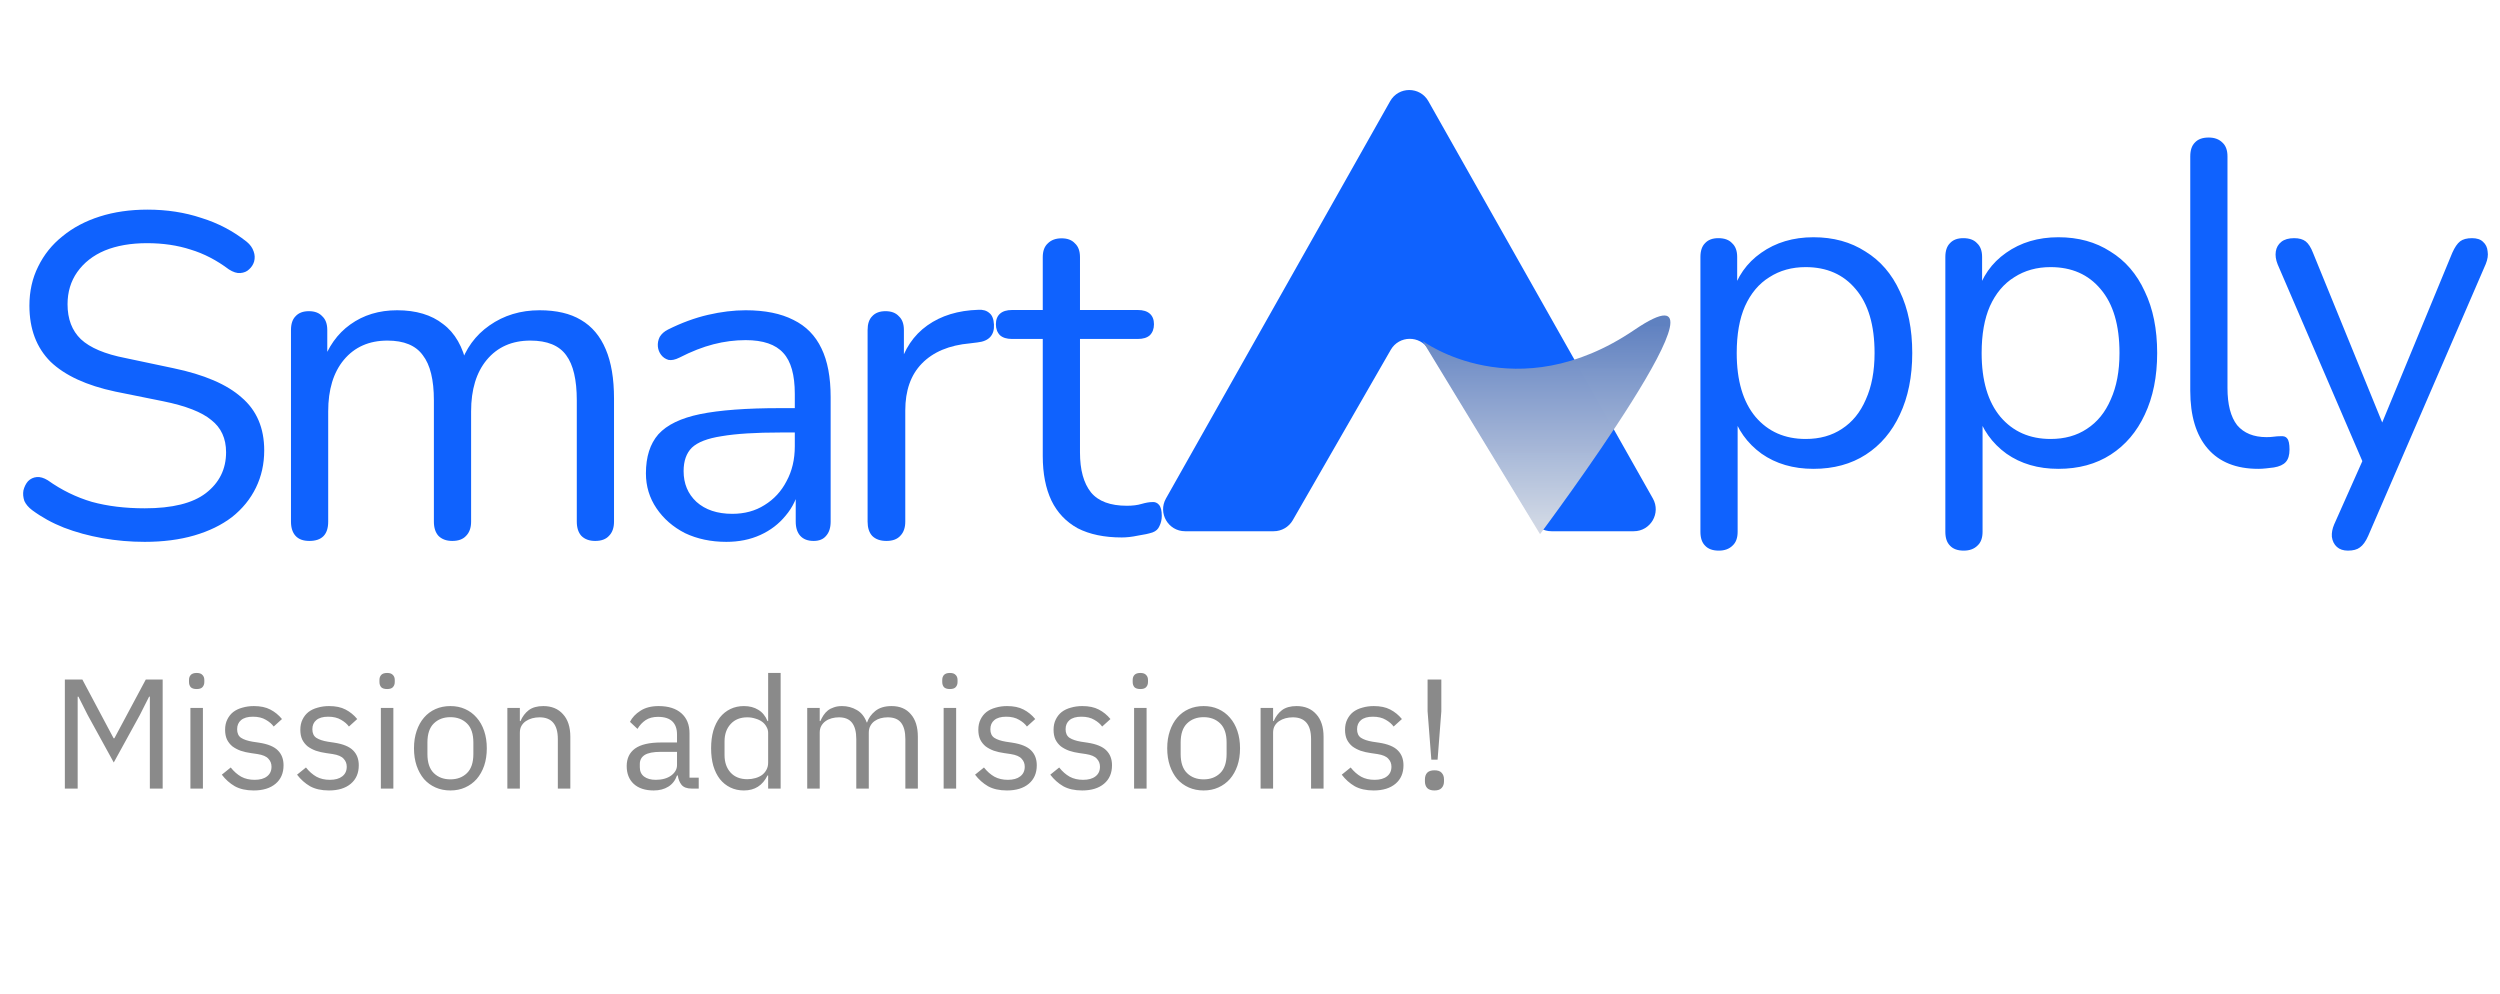 <svg width="5482" height="2180" viewBox="0 0 5482 2180" fill="none" xmlns="http://www.w3.org/2000/svg">
<path d="M328.609 1527.72H326.896L306.679 1567.81L249.456 1671.98L192.234 1567.81L172.017 1527.72H170.304V1729.2H142.206V1490.03H180.583L249.114 1618.87H250.827L319.7 1490.03H356.706V1729.2H328.609V1527.72ZM431.241 1510.93C425.302 1510.93 420.962 1509.56 418.22 1506.82C415.708 1503.85 414.451 1500.08 414.451 1495.51V1491.06C414.451 1486.49 415.708 1482.83 418.22 1480.09C420.962 1477.12 425.302 1475.64 431.241 1475.64C437.18 1475.64 441.407 1477.12 443.919 1480.09C446.661 1482.83 448.031 1486.49 448.031 1491.06V1495.51C448.031 1500.08 446.661 1503.85 443.919 1506.82C441.407 1509.56 437.18 1510.93 431.241 1510.93ZM417.535 1552.39H444.947V1729.2H417.535V1552.39ZM556.309 1733.31C539.862 1733.31 526.042 1730.23 514.848 1724.06C503.883 1717.67 494.403 1709.21 486.408 1698.71L505.939 1682.94C512.792 1691.62 520.445 1698.36 528.897 1703.16C537.349 1707.73 547.172 1710.01 558.365 1710.01C570.015 1710.01 579.038 1707.5 585.434 1702.47C592.059 1697.45 595.371 1690.37 595.371 1681.23C595.371 1674.38 593.087 1668.55 588.518 1663.75C584.178 1658.73 576.183 1655.3 564.533 1653.48L550.484 1651.42C542.26 1650.28 534.722 1648.56 527.869 1646.28C521.016 1643.77 514.962 1640.57 509.708 1636.69C504.683 1632.57 500.685 1627.55 497.716 1621.61C494.974 1615.67 493.604 1608.59 493.604 1600.36C493.604 1591.68 495.203 1584.15 498.401 1577.75C501.599 1571.12 505.939 1565.64 511.422 1561.3C517.133 1556.96 523.871 1553.76 531.638 1551.71C539.405 1549.42 547.743 1548.28 556.652 1548.28C571.043 1548.28 583.036 1550.79 592.63 1555.82C602.453 1560.84 611.019 1567.81 618.329 1576.72L600.168 1593.17C596.285 1587.69 590.574 1582.77 583.036 1578.43C575.498 1573.87 566.018 1571.58 554.596 1571.58C543.174 1571.58 534.494 1574.09 528.554 1579.12C522.843 1583.92 519.988 1590.54 519.988 1598.99C519.988 1607.67 522.843 1613.96 528.554 1617.84C534.494 1621.72 542.946 1624.58 553.911 1626.41L567.617 1628.46C587.262 1631.43 601.196 1637.14 609.42 1645.59C617.644 1653.82 621.756 1664.67 621.756 1678.15C621.756 1695.28 615.93 1708.76 604.28 1718.58C592.63 1728.4 576.64 1733.31 556.309 1733.31ZM721.277 1733.31C704.83 1733.31 691.01 1730.23 679.816 1724.06C668.851 1717.67 659.371 1709.21 651.376 1698.71L670.907 1682.94C677.76 1691.62 685.413 1698.36 693.865 1703.16C702.317 1707.73 712.14 1710.01 723.333 1710.01C734.983 1710.01 744.006 1707.5 750.403 1702.47C757.027 1697.45 760.339 1690.37 760.339 1681.23C760.339 1674.38 758.055 1668.55 753.486 1663.75C749.146 1658.73 741.151 1655.3 729.501 1653.48L715.452 1651.42C707.228 1650.28 699.69 1648.56 692.837 1646.28C685.984 1643.77 679.93 1640.57 674.676 1636.69C669.651 1632.57 665.653 1627.55 662.684 1621.61C659.942 1615.67 658.572 1608.59 658.572 1600.36C658.572 1591.68 660.171 1584.15 663.369 1577.75C666.567 1571.12 670.907 1565.64 676.39 1561.3C682.101 1556.96 688.839 1553.76 696.606 1551.71C704.373 1549.42 712.711 1548.28 721.62 1548.28C736.011 1548.28 748.004 1550.79 757.598 1555.82C767.421 1560.84 775.987 1567.81 783.297 1576.72L765.137 1593.17C761.253 1587.69 755.542 1582.77 748.004 1578.43C740.466 1573.87 730.986 1571.58 719.564 1571.58C708.142 1571.58 699.462 1574.09 693.522 1579.12C687.811 1583.92 684.956 1590.54 684.956 1598.99C684.956 1607.67 687.811 1613.96 693.522 1617.84C699.462 1621.72 707.914 1624.58 718.879 1626.41L732.585 1628.46C752.23 1631.43 766.164 1637.14 774.388 1645.59C782.612 1653.82 786.724 1664.67 786.724 1678.15C786.724 1695.28 780.899 1708.76 769.248 1718.58C757.598 1728.4 741.608 1733.31 721.277 1733.31ZM848.848 1510.93C842.909 1510.93 838.568 1509.56 835.827 1506.82C833.314 1503.85 832.058 1500.08 832.058 1495.51V1491.06C832.058 1486.49 833.314 1482.83 835.827 1480.09C838.568 1477.12 842.909 1475.64 848.848 1475.64C854.787 1475.64 859.013 1477.12 861.526 1480.09C864.267 1482.83 865.638 1486.49 865.638 1491.06V1495.51C865.638 1500.08 864.267 1503.85 861.526 1506.82C859.013 1509.56 854.787 1510.93 848.848 1510.93ZM835.142 1552.39H862.554V1729.2H835.142V1552.39ZM987.622 1733.31C975.743 1733.31 964.893 1731.14 955.07 1726.8C945.247 1722.46 936.795 1716.29 929.714 1708.3C922.861 1700.08 917.493 1690.37 913.609 1679.17C909.726 1667.75 907.784 1654.96 907.784 1640.8C907.784 1626.86 909.726 1614.18 913.609 1602.76C917.493 1591.34 922.861 1581.63 929.714 1573.64C936.795 1565.41 945.247 1559.13 955.07 1554.79C964.893 1550.45 975.743 1548.28 987.622 1548.28C999.501 1548.28 1010.24 1550.45 1019.83 1554.79C1029.65 1559.13 1038.11 1565.41 1045.19 1573.64C1052.27 1581.63 1057.75 1591.34 1061.63 1602.76C1065.52 1614.18 1067.46 1626.86 1067.46 1640.8C1067.46 1654.96 1065.52 1667.75 1061.63 1679.17C1057.75 1690.37 1052.27 1700.08 1045.19 1708.3C1038.11 1716.29 1029.65 1722.46 1019.83 1726.8C1010.24 1731.14 999.501 1733.31 987.622 1733.31ZM987.622 1708.98C1002.47 1708.98 1014.58 1704.42 1023.94 1695.28C1033.31 1686.14 1037.99 1672.21 1037.99 1653.48V1628.12C1037.99 1609.39 1033.31 1595.45 1023.94 1586.32C1014.58 1577.18 1002.47 1572.61 987.622 1572.61C972.774 1572.61 960.667 1577.18 951.301 1586.32C941.935 1595.45 937.252 1609.39 937.252 1628.12V1653.48C937.252 1672.21 941.935 1686.14 951.301 1695.28C960.667 1704.42 972.774 1708.98 987.622 1708.98ZM1112.54 1729.2V1552.39H1139.95V1581.18H1141.33C1145.67 1571.12 1151.72 1563.13 1159.49 1557.19C1167.48 1551.25 1178.1 1548.28 1191.35 1548.28C1209.63 1548.28 1224.02 1554.22 1234.53 1566.1C1245.26 1577.75 1250.63 1594.31 1250.63 1615.78V1729.2H1223.22V1620.58C1223.22 1588.83 1209.86 1572.95 1183.13 1572.95C1177.65 1572.95 1172.28 1573.64 1167.02 1575.01C1162 1576.38 1157.43 1578.43 1153.32 1581.18C1149.21 1583.92 1145.89 1587.46 1143.38 1591.8C1141.1 1595.91 1139.95 1600.82 1139.95 1606.53V1729.2H1112.54ZM1516.76 1729.2C1506.48 1729.2 1499.06 1726.46 1494.49 1720.98C1490.15 1715.5 1487.41 1708.64 1486.27 1700.42H1484.56C1480.67 1711.38 1474.28 1719.61 1465.37 1725.09C1456.46 1730.57 1445.84 1733.31 1433.5 1733.31C1414.77 1733.31 1400.15 1728.52 1389.64 1718.92C1379.36 1709.33 1374.22 1696.31 1374.22 1679.86C1374.22 1663.18 1380.27 1650.39 1392.38 1641.48C1404.72 1632.57 1423.79 1628.12 1449.6 1628.12H1484.56V1610.64C1484.56 1598.08 1481.13 1588.49 1474.28 1581.86C1467.42 1575.24 1456.91 1571.92 1442.75 1571.92C1432.02 1571.92 1422.99 1574.32 1415.68 1579.12C1408.6 1583.92 1402.66 1590.31 1397.86 1598.31L1381.42 1582.89C1386.21 1573.29 1393.87 1565.19 1404.37 1558.56C1414.88 1551.71 1428.13 1548.28 1444.12 1548.28C1465.6 1548.28 1482.27 1553.54 1494.15 1564.04C1506.03 1574.55 1511.97 1589.17 1511.97 1607.9V1705.22H1532.18V1729.2H1516.76ZM1437.95 1710.01C1444.81 1710.01 1451.09 1709.21 1456.8 1707.61C1462.51 1706.02 1467.42 1703.73 1471.53 1700.76C1475.65 1697.79 1478.84 1694.36 1481.13 1690.48C1483.41 1686.6 1484.56 1682.37 1484.56 1677.8V1648.68H1448.23C1432.47 1648.68 1420.94 1650.96 1413.63 1655.53C1406.54 1660.1 1403 1666.72 1403 1675.4V1682.6C1403 1691.28 1406.09 1698.02 1412.26 1702.82C1418.65 1707.61 1427.22 1710.01 1437.95 1710.01ZM1684.38 1700.42H1683.01C1672.28 1722.35 1655.03 1733.31 1631.27 1733.31C1620.31 1733.31 1610.37 1731.14 1601.46 1726.8C1592.55 1722.46 1584.9 1716.29 1578.5 1708.3C1572.34 1700.3 1567.54 1690.6 1564.11 1679.17C1560.91 1667.75 1559.31 1654.96 1559.31 1640.8C1559.31 1626.63 1560.91 1613.84 1564.11 1602.42C1567.54 1591 1572.34 1581.29 1578.5 1573.29C1584.9 1565.3 1592.55 1559.13 1601.46 1554.79C1610.37 1550.45 1620.31 1548.28 1631.27 1548.28C1643.61 1548.28 1654.12 1551.02 1662.8 1556.5C1671.7 1561.76 1678.44 1569.98 1683.01 1581.18H1684.38V1475.64H1711.79V1729.2H1684.38V1700.42ZM1638.81 1708.64C1644.98 1708.64 1650.8 1707.84 1656.29 1706.24C1662 1704.64 1666.91 1702.36 1671.02 1699.39C1675.13 1696.19 1678.33 1692.42 1680.61 1688.08C1683.13 1683.51 1684.38 1678.37 1684.38 1672.66V1606.87C1684.38 1602.08 1683.13 1597.62 1680.61 1593.51C1678.33 1589.17 1675.13 1585.52 1671.02 1582.55C1666.91 1579.58 1662 1577.29 1656.29 1575.69C1650.8 1573.87 1644.98 1572.95 1638.81 1572.95C1623.28 1572.95 1611.06 1577.86 1602.15 1587.69C1593.24 1597.28 1588.78 1609.96 1588.78 1625.72V1655.87C1588.78 1671.64 1593.24 1684.43 1602.15 1694.25C1611.06 1703.84 1623.28 1708.64 1638.81 1708.64ZM1770.07 1729.2V1552.39H1797.48V1581.18H1798.86C1800.91 1576.61 1803.2 1572.38 1805.71 1568.5C1808.45 1564.39 1811.65 1560.84 1815.3 1557.88C1819.19 1554.91 1823.64 1552.62 1828.67 1551.02C1833.69 1549.19 1839.63 1548.28 1846.48 1548.28C1858.13 1548.28 1868.87 1551.14 1878.69 1556.85C1888.52 1562.33 1895.83 1571.47 1900.62 1584.26H1901.31C1904.51 1574.67 1910.45 1566.33 1919.13 1559.25C1928.03 1551.94 1940.03 1548.28 1955.1 1548.28C1973.15 1548.28 1987.2 1554.22 1997.25 1566.1C2007.53 1577.75 2012.67 1594.31 2012.67 1615.78V1729.2H1985.26V1620.58C1985.26 1604.82 1982.17 1592.94 1976.01 1584.94C1969.84 1576.95 1960.02 1572.95 1946.54 1572.95C1941.06 1572.95 1935.8 1573.64 1930.78 1575.01C1925.98 1576.38 1921.64 1578.43 1917.76 1581.18C1913.87 1583.92 1910.79 1587.46 1908.5 1591.8C1906.22 1595.91 1905.08 1600.82 1905.08 1606.53V1729.2H1877.67V1620.58C1877.67 1604.82 1874.58 1592.94 1868.41 1584.94C1862.25 1576.95 1852.65 1572.95 1839.63 1572.95C1834.15 1572.95 1828.89 1573.64 1823.87 1575.01C1818.84 1576.38 1814.39 1578.43 1810.51 1581.18C1806.62 1583.92 1803.42 1587.46 1800.91 1591.8C1798.63 1595.91 1797.48 1600.82 1797.48 1606.53V1729.2H1770.07ZM2082.93 1510.93C2076.99 1510.93 2072.65 1509.56 2069.91 1506.82C2067.4 1503.85 2066.14 1500.08 2066.14 1495.51V1491.06C2066.14 1486.49 2067.4 1482.83 2069.91 1480.09C2072.65 1477.12 2076.99 1475.64 2082.93 1475.64C2088.87 1475.64 2093.09 1477.12 2095.61 1480.09C2098.35 1482.83 2099.72 1486.49 2099.72 1491.06V1495.51C2099.72 1500.08 2098.35 1503.85 2095.61 1506.82C2093.09 1509.56 2088.87 1510.93 2082.93 1510.93ZM2069.22 1552.39H2096.64V1729.2H2069.22V1552.39ZM2208 1733.31C2191.55 1733.31 2177.73 1730.23 2166.54 1724.06C2155.57 1717.67 2146.09 1709.21 2138.1 1698.71L2157.63 1682.94C2164.48 1691.62 2172.13 1698.36 2180.59 1703.16C2189.04 1707.73 2198.86 1710.01 2210.05 1710.01C2221.7 1710.01 2230.73 1707.5 2237.12 1702.47C2243.75 1697.45 2247.06 1690.37 2247.06 1681.23C2247.06 1674.38 2244.78 1668.55 2240.21 1663.75C2235.87 1658.73 2227.87 1655.3 2216.22 1653.48L2202.17 1651.42C2193.95 1650.28 2186.41 1648.56 2179.56 1646.28C2172.7 1643.77 2166.65 1640.57 2161.4 1636.69C2156.37 1632.57 2152.37 1627.55 2149.4 1621.61C2146.66 1615.67 2145.29 1608.59 2145.29 1600.36C2145.29 1591.68 2146.89 1584.15 2150.09 1577.75C2153.29 1571.12 2157.63 1565.64 2163.11 1561.3C2168.82 1556.96 2175.56 1553.76 2183.33 1551.71C2191.09 1549.42 2199.43 1548.28 2208.34 1548.28C2222.73 1548.28 2234.72 1550.79 2244.32 1555.82C2254.14 1560.84 2262.71 1567.81 2270.02 1576.72L2251.86 1593.17C2247.97 1587.69 2242.26 1582.77 2234.72 1578.43C2227.19 1573.87 2217.71 1571.58 2206.28 1571.58C2194.86 1571.58 2186.18 1574.09 2180.24 1579.12C2174.53 1583.92 2171.68 1590.54 2171.68 1598.99C2171.68 1607.67 2174.53 1613.96 2180.24 1617.84C2186.18 1621.72 2194.63 1624.58 2205.6 1626.41L2219.3 1628.46C2238.95 1631.43 2252.88 1637.14 2261.11 1645.59C2269.33 1653.82 2273.44 1664.67 2273.44 1678.15C2273.44 1695.28 2267.62 1708.76 2255.97 1718.58C2244.32 1728.4 2228.33 1733.31 2208 1733.31ZM2372.97 1733.31C2356.52 1733.31 2342.7 1730.23 2331.5 1724.06C2320.54 1717.67 2311.06 1709.21 2303.06 1698.71L2322.6 1682.94C2329.45 1691.62 2337.1 1698.36 2345.55 1703.16C2354.01 1707.73 2363.83 1710.01 2375.02 1710.01C2386.67 1710.01 2395.69 1707.5 2402.09 1702.47C2408.72 1697.45 2412.03 1690.37 2412.03 1681.23C2412.03 1674.38 2409.74 1668.55 2405.17 1663.75C2400.83 1658.73 2392.84 1655.3 2381.19 1653.48L2367.14 1651.42C2358.92 1650.28 2351.38 1648.56 2344.53 1646.28C2337.67 1643.77 2331.62 1640.57 2326.36 1636.69C2321.34 1632.57 2317.34 1627.55 2314.37 1621.61C2311.63 1615.67 2310.26 1608.59 2310.26 1600.36C2310.26 1591.68 2311.86 1584.15 2315.06 1577.75C2318.26 1571.12 2322.6 1565.64 2328.08 1561.3C2333.79 1556.96 2340.53 1553.76 2348.29 1551.71C2356.06 1549.42 2364.4 1548.28 2373.31 1548.28C2387.7 1548.28 2399.69 1550.79 2409.29 1555.82C2419.11 1560.84 2427.68 1567.81 2434.99 1576.72L2416.82 1593.17C2412.94 1587.69 2407.23 1582.77 2399.69 1578.43C2392.15 1573.87 2382.67 1571.58 2371.25 1571.58C2359.83 1571.58 2351.15 1574.09 2345.21 1579.12C2339.5 1583.92 2336.64 1590.54 2336.64 1598.99C2336.64 1607.67 2339.5 1613.96 2345.21 1617.84C2351.15 1621.72 2359.6 1624.58 2370.57 1626.41L2384.27 1628.46C2403.92 1631.43 2417.85 1637.14 2426.08 1645.59C2434.3 1653.82 2438.41 1664.67 2438.41 1678.15C2438.41 1695.28 2432.59 1708.76 2420.94 1718.58C2409.29 1728.4 2393.3 1733.31 2372.97 1733.31ZM2500.54 1510.93C2494.6 1510.93 2490.26 1509.56 2487.52 1506.82C2485 1503.85 2483.75 1500.08 2483.75 1495.51V1491.06C2483.75 1486.49 2485 1482.83 2487.52 1480.09C2490.26 1477.12 2494.6 1475.64 2500.54 1475.64C2506.48 1475.64 2510.7 1477.12 2513.21 1480.09C2515.96 1482.83 2517.33 1486.49 2517.33 1491.06V1495.51C2517.33 1500.08 2515.96 1503.85 2513.21 1506.82C2510.7 1509.56 2506.48 1510.93 2500.54 1510.93ZM2486.83 1552.39H2514.24V1729.2H2486.83V1552.39ZM2639.31 1733.31C2627.43 1733.31 2616.58 1731.14 2606.76 1726.8C2596.94 1722.46 2588.48 1716.29 2581.4 1708.3C2574.55 1700.08 2569.18 1690.37 2565.3 1679.17C2561.41 1667.75 2559.47 1654.96 2559.47 1640.8C2559.47 1626.86 2561.41 1614.18 2565.3 1602.76C2569.18 1591.34 2574.55 1581.63 2581.4 1573.64C2588.48 1565.41 2596.94 1559.13 2606.76 1554.79C2616.58 1550.45 2627.43 1548.28 2639.31 1548.28C2651.19 1548.28 2661.93 1550.45 2671.52 1554.79C2681.34 1559.13 2689.79 1565.41 2696.88 1573.64C2703.96 1581.63 2709.44 1591.34 2713.32 1602.76C2717.21 1614.18 2719.15 1626.86 2719.15 1640.8C2719.15 1654.96 2717.21 1667.75 2713.32 1679.17C2709.44 1690.37 2703.96 1700.08 2696.88 1708.3C2689.79 1716.29 2681.34 1722.46 2671.52 1726.8C2661.93 1731.14 2651.19 1733.31 2639.31 1733.31ZM2639.31 1708.98C2654.16 1708.98 2666.27 1704.42 2675.63 1695.28C2685 1686.14 2689.68 1672.21 2689.68 1653.48V1628.12C2689.68 1609.39 2685 1595.45 2675.63 1586.32C2666.27 1577.18 2654.16 1572.61 2639.31 1572.61C2624.46 1572.61 2612.35 1577.18 2602.99 1586.32C2593.62 1595.45 2588.94 1609.39 2588.94 1628.12V1653.48C2588.94 1672.21 2593.62 1686.14 2602.99 1695.28C2612.35 1704.42 2624.46 1708.98 2639.31 1708.98ZM2764.23 1729.2V1552.39H2791.64V1581.18H2793.01C2797.35 1571.12 2803.41 1563.13 2811.17 1557.19C2819.17 1551.25 2829.79 1548.28 2843.04 1548.28C2861.32 1548.28 2875.71 1554.22 2886.21 1566.1C2896.95 1577.75 2902.32 1594.31 2902.32 1615.78V1729.2H2874.91V1620.58C2874.91 1588.83 2861.54 1572.95 2834.82 1572.95C2829.33 1572.95 2823.97 1573.64 2818.71 1575.01C2813.69 1576.38 2809.12 1578.43 2805.01 1581.18C2800.89 1583.92 2797.58 1587.46 2795.07 1591.8C2792.79 1595.91 2791.64 1600.82 2791.64 1606.53V1729.2H2764.23ZM3012.09 1733.31C2995.64 1733.31 2981.82 1730.23 2970.63 1724.06C2959.67 1717.67 2950.19 1709.21 2942.19 1698.71L2961.72 1682.94C2968.57 1691.62 2976.23 1698.36 2984.68 1703.16C2993.13 1707.73 3002.95 1710.01 3014.15 1710.01C3025.8 1710.01 3034.82 1707.5 3041.22 1702.47C3047.84 1697.45 3051.15 1690.37 3051.15 1681.23C3051.15 1674.38 3048.87 1668.55 3044.3 1663.75C3039.96 1658.73 3031.96 1655.3 3020.31 1653.48L3006.27 1651.42C2998.04 1650.28 2990.5 1648.56 2983.65 1646.28C2976.8 1643.77 2970.74 1640.57 2965.49 1636.69C2960.46 1632.57 2956.47 1627.55 2953.5 1621.61C2950.76 1615.67 2949.39 1608.59 2949.39 1600.36C2949.39 1591.68 2950.98 1584.15 2954.18 1577.75C2957.38 1571.12 2961.72 1565.64 2967.2 1561.3C2972.91 1556.96 2979.65 1553.76 2987.42 1551.71C2995.19 1549.42 3003.52 1548.28 3012.43 1548.28C3026.83 1548.28 3038.82 1550.79 3048.41 1555.82C3058.23 1560.84 3066.8 1567.81 3074.11 1576.72L3055.95 1593.17C3052.07 1587.69 3046.36 1582.77 3038.82 1578.43C3031.28 1573.87 3021.8 1571.58 3010.38 1571.58C2998.96 1571.58 2990.28 1574.09 2984.34 1579.12C2978.63 1583.92 2975.77 1590.54 2975.77 1598.99C2975.77 1607.67 2978.63 1613.96 2984.34 1617.84C2990.28 1621.72 2998.73 1624.58 3009.69 1626.41L3023.4 1628.46C3043.04 1631.43 3056.98 1637.14 3065.2 1645.59C3073.43 1653.82 3077.54 1664.67 3077.54 1678.15C3077.54 1695.28 3071.71 1708.76 3060.06 1718.58C3048.41 1728.4 3032.42 1733.31 3012.09 1733.31ZM3138.63 1665.81L3130.41 1559.59V1490.03H3160.56V1559.59L3152.34 1665.81H3138.63ZM3145.49 1733.31C3138.18 1733.31 3132.81 1731.49 3129.38 1727.83C3126.18 1724.18 3124.59 1719.38 3124.59 1713.44V1708.98C3124.59 1703.05 3126.18 1698.25 3129.38 1694.59C3132.81 1690.94 3138.18 1689.11 3145.49 1689.11C3152.8 1689.11 3158.05 1690.94 3161.25 1694.59C3164.68 1698.25 3166.39 1703.05 3166.39 1708.98V1713.44C3166.39 1719.38 3164.68 1724.18 3161.25 1727.83C3158.05 1731.49 3152.8 1733.31 3145.49 1733.31Z" fill="#8A8A8A"/>
<path d="M3768.98 1207.42C3755.55 1207.42 3745.47 1203.73 3738.75 1196.34C3732.04 1189.62 3728.68 1179.55 3728.68 1166.11V563.559C3728.68 550.124 3732.04 540.048 3738.75 533.33C3745.47 525.941 3755.21 522.246 3767.97 522.246C3781.41 522.246 3791.48 525.941 3798.2 533.33C3805.59 540.048 3809.29 550.124 3809.29 563.559V659.282L3798.2 645.175C3808.95 606.886 3830.11 576.658 3861.68 554.49C3893.92 531.651 3932.21 520.231 3976.55 520.231C4020.21 520.231 4058.17 530.643 4090.41 551.467C4123.32 571.62 4148.52 600.84 4165.98 639.13C4184.12 676.747 4193.19 721.754 4193.19 774.15C4193.19 825.874 4184.12 870.881 4165.98 909.17C4148.52 946.788 4123.66 976.008 4091.42 996.832C4059.17 1017.66 4020.88 1028.07 3976.55 1028.07C3932.21 1028.07 3894.26 1016.98 3862.69 994.817C3831.12 971.978 3809.62 941.75 3798.2 904.132H3810.29V1166.11C3810.29 1179.55 3806.6 1189.62 3799.21 1196.34C3791.82 1203.73 3781.74 1207.42 3768.98 1207.42ZM3959.42 962.574C3990.32 962.574 4016.85 955.184 4039.02 940.406C4061.86 925.628 4079.33 904.132 4091.42 875.919C4104.18 847.706 4110.56 813.783 4110.56 774.15C4110.56 713.021 4096.79 666.335 4069.25 634.092C4042.38 601.848 4005.77 585.726 3959.42 585.726C3929.19 585.726 3902.66 593.115 3879.82 607.894C3856.98 622 3839.18 643.16 3826.41 671.373C3814.32 698.915 3808.28 733.174 3808.28 774.15C3808.28 834.607 3822.05 881.293 3849.59 914.208C3877.13 946.452 3913.74 962.574 3959.42 962.574ZM4306.05 1207.42C4292.61 1207.42 4282.54 1203.73 4275.82 1196.34C4269.1 1189.62 4265.74 1179.55 4265.74 1166.11V563.559C4265.74 550.124 4269.1 540.048 4275.82 533.33C4282.54 525.941 4292.28 522.246 4305.04 522.246C4318.47 522.246 4328.55 525.941 4335.27 533.33C4342.66 540.048 4346.35 550.124 4346.35 563.559V659.282L4335.27 645.175C4346.02 606.886 4367.18 576.658 4398.75 554.49C4430.99 531.651 4469.28 520.231 4513.62 520.231C4557.28 520.231 4595.23 530.643 4627.48 551.467C4660.39 571.62 4685.58 600.84 4703.05 639.13C4721.18 676.747 4730.25 721.754 4730.25 774.15C4730.25 825.874 4721.18 870.881 4703.05 909.17C4685.58 946.788 4660.73 976.008 4628.48 996.832C4596.24 1017.66 4557.95 1028.07 4513.62 1028.07C4469.28 1028.07 4431.33 1016.98 4399.75 994.817C4368.18 971.978 4346.69 941.75 4335.27 904.132H4347.36V1166.11C4347.36 1179.55 4343.66 1189.62 4336.28 1196.34C4328.89 1203.73 4318.81 1207.42 4306.05 1207.42ZM4496.49 962.574C4527.39 962.574 4553.92 955.184 4576.09 940.406C4598.93 925.628 4616.39 904.132 4628.48 875.919C4641.25 847.706 4647.63 813.783 4647.63 774.15C4647.63 713.021 4633.86 666.335 4606.32 634.092C4579.45 601.848 4542.84 585.726 4496.49 585.726C4466.26 585.726 4439.72 593.115 4416.88 607.894C4394.05 622 4376.24 643.16 4363.48 671.373C4351.39 698.915 4345.34 733.174 4345.34 774.15C4345.34 834.607 4359.11 881.293 4386.66 914.208C4414.2 946.452 4450.81 962.574 4496.49 962.574ZM4951.93 1028.07C4903.57 1028.07 4866.62 1013.29 4841.1 983.734C4815.57 954.177 4802.81 911.857 4802.81 856.774V342.891C4802.81 329.456 4806.17 319.38 4812.88 312.663C4819.6 305.274 4829.68 301.579 4843.11 301.579C4855.88 301.579 4865.95 305.274 4873.34 312.663C4880.73 319.38 4884.42 329.456 4884.42 342.891V850.729C4884.42 887.003 4891.48 914.208 4905.58 932.345C4920.36 949.811 4941.86 958.543 4970.07 958.543C4976.12 958.543 4981.49 958.207 4986.19 957.536C4990.9 956.864 4995.6 956.528 5000.3 956.528C5007.69 955.856 5012.73 957.536 5015.41 961.566C5018.77 965.596 5020.45 973.657 5020.45 985.749C5020.45 997.84 5017.77 1006.91 5012.39 1012.95C5007.02 1019 4998.29 1023.03 4986.19 1025.05C4980.82 1025.72 4975.11 1026.39 4969.06 1027.06C4963.02 1027.73 4957.31 1028.07 4951.93 1028.07ZM5148.58 1207.42C5138.5 1207.42 5130.44 1204.74 5124.39 1199.36C5118.35 1193.99 5114.65 1186.6 5113.31 1177.2C5112.64 1168.46 5114.32 1159.39 5118.35 1149.99L5187.87 993.81V1029.08L4994.41 579.68C4990.38 569.604 4989.04 560.2 4990.38 551.467C4991.73 542.735 4995.76 535.681 5002.47 530.307C5009.19 524.933 5018.59 522.246 5030.69 522.246C5041.43 522.246 5049.83 524.598 5055.88 529.3C5061.92 534.002 5067.3 542.399 5072 554.49L5237.25 959.551H5210.04L5377.31 554.49C5382.68 542.399 5388.39 534.002 5394.43 529.3C5400.48 524.598 5409.21 522.246 5420.63 522.246C5431.38 522.246 5439.44 524.933 5444.82 530.307C5450.86 535.681 5454.22 542.735 5454.89 551.467C5456.24 559.528 5454.89 568.597 5450.86 578.673L5192.91 1175.18C5187.54 1187.27 5181.49 1195.67 5174.78 1200.37C5168.73 1205.07 5160 1207.42 5148.58 1207.42Z" fill="#0F62FE"/>
<path d="M317.398 1188.18C285.826 1188.18 254.926 1185.49 224.698 1180.12C194.469 1174.75 166.256 1167.02 140.058 1156.94C114.532 1146.87 91.357 1134.1 70.533 1118.65C62.472 1112.61 56.762 1105.89 53.404 1098.5C50.717 1090.44 50.045 1082.72 51.388 1075.33C53.404 1067.27 56.762 1060.55 61.464 1055.17C66.838 1049.8 73.22 1046.78 80.609 1046.11C87.998 1045.43 96.059 1047.79 104.792 1053.16C135.02 1074.66 167.264 1090.44 201.523 1100.52C235.782 1109.92 274.407 1114.62 317.398 1114.62C377.855 1114.62 422.526 1103.54 451.411 1081.37C480.968 1058.53 495.746 1028.64 495.746 991.695C495.746 961.467 484.998 937.956 463.502 921.162C442.678 903.697 407.412 889.926 357.703 879.85L252.911 858.69C189.767 845.255 142.409 823.424 110.838 793.195C79.937 762.295 64.487 721.319 64.487 670.266C64.487 638.695 70.869 610.145 83.632 584.619C96.395 558.421 114.196 536.254 137.035 518.117C159.875 499.308 187.08 484.866 218.652 474.789C250.224 464.713 285.155 459.675 323.444 459.675C365.764 459.675 405.061 465.721 441.335 477.812C478.281 489.232 511.532 506.697 541.088 530.208C548.478 536.254 553.516 543.307 556.203 551.368C558.89 558.757 559.226 566.146 557.21 573.536C555.195 580.253 551.501 585.963 546.127 590.665C541.424 595.367 535.043 598.054 526.982 598.726C519.593 599.398 511.196 596.711 501.792 590.665C474.922 570.513 447.045 556.07 418.16 547.338C389.275 537.933 357.367 533.231 322.436 533.231C286.834 533.231 255.934 538.605 229.736 549.353C204.21 560.101 184.057 575.887 169.279 596.711C155.172 616.863 148.119 640.374 148.119 667.244C148.119 699.487 157.859 725.013 177.34 743.822C197.492 762.631 230.072 776.402 275.079 785.134L379.87 807.302C447.716 821.408 497.761 842.904 530.005 871.789C562.92 900.002 579.378 938.628 579.378 987.665C579.378 1017.22 573.332 1044.43 561.241 1069.28C549.149 1094.14 531.684 1115.63 508.845 1133.77C486.006 1151.23 458.464 1164.67 426.221 1174.07C393.977 1183.48 357.703 1188.18 317.398 1188.18ZM678.36 1186.16C664.925 1186.16 654.849 1182.47 648.132 1175.08C641.414 1167.69 638.056 1157.28 638.056 1143.84V723.67C638.056 710.235 641.414 700.159 648.132 693.442C654.849 686.052 664.589 682.358 677.353 682.358C690.116 682.358 699.856 686.052 706.573 693.442C713.962 700.159 717.657 710.235 717.657 723.67V812.34L706.573 798.233C719.336 760.616 739.825 731.731 768.038 711.579C796.923 690.755 831.182 680.343 870.814 680.343C912.462 680.343 946.049 690.419 971.576 710.571C997.774 730.052 1015.24 760.616 1023.97 802.264H1008.86C1020.95 764.646 1042.44 735.09 1073.34 713.594C1104.92 691.426 1141.53 680.343 1183.17 680.343C1220.12 680.343 1250.35 687.396 1273.86 701.502C1298.04 715.609 1316.18 737.105 1328.27 765.99C1340.36 794.203 1346.41 830.141 1346.41 873.804V1143.84C1346.41 1157.28 1342.71 1167.69 1335.32 1175.08C1328.61 1182.47 1318.53 1186.16 1305.1 1186.16C1292.33 1186.16 1282.26 1182.47 1274.87 1175.08C1268.15 1167.69 1264.79 1157.28 1264.79 1143.84V877.835C1264.79 832.828 1257.07 799.913 1241.62 779.089C1226.17 757.593 1199.97 746.845 1163.02 746.845C1122.72 746.845 1090.81 760.952 1067.3 789.165C1044.46 816.706 1033.04 854.324 1033.04 902.018V1143.84C1033.04 1157.28 1029.35 1167.69 1021.96 1175.08C1015.24 1182.47 1005.16 1186.16 991.728 1186.16C978.965 1186.16 968.889 1182.47 961.5 1175.08C954.782 1167.69 951.423 1157.28 951.423 1143.84V877.835C951.423 832.828 943.363 799.913 927.241 779.089C911.791 757.593 885.929 746.845 849.654 746.845C809.35 746.845 777.442 760.952 753.931 789.165C731.092 816.706 719.672 854.324 719.672 902.018V1143.84C719.672 1172.06 705.902 1186.16 678.36 1186.16ZM1592.71 1188.18C1559.13 1188.18 1528.9 1181.8 1502.03 1169.04C1475.83 1155.6 1455.01 1137.46 1439.56 1114.62C1424.11 1091.78 1416.38 1066.26 1416.38 1038.05C1416.38 1001.77 1425.45 973.222 1443.59 952.398C1462.4 931.574 1492.96 916.796 1535.28 908.063C1578.27 899.331 1636.71 894.964 1710.61 894.964H1755.95V948.368H1711.61C1657.2 948.368 1614.21 951.055 1582.64 956.429C1551.74 961.131 1529.91 969.528 1517.14 981.619C1505.05 993.71 1499.01 1010.84 1499.01 1033.01C1499.01 1060.55 1508.41 1083.05 1527.22 1100.52C1546.7 1117.98 1572.9 1126.72 1605.81 1126.72C1632.68 1126.72 1656.19 1120.33 1676.35 1107.57C1697.17 1094.81 1713.29 1077.34 1724.71 1055.17C1736.8 1033.01 1742.85 1007.48 1742.85 978.596V863.728C1742.85 822.08 1734.45 792.188 1717.66 774.051C1700.86 755.242 1673.32 745.837 1635.03 745.837C1611.52 745.837 1588.01 748.86 1564.5 754.906C1540.99 760.952 1516.14 770.692 1489.94 784.127C1480.53 788.829 1472.47 790.508 1465.76 789.165C1459.04 787.15 1453.66 783.455 1449.63 778.081C1445.6 772.707 1443.25 766.661 1442.58 759.944C1441.91 752.555 1443.25 745.502 1446.61 738.784C1450.64 732.067 1456.69 726.693 1464.75 722.662C1494.3 707.884 1523.52 697.136 1552.41 690.419C1581.29 683.701 1608.84 680.343 1635.03 680.343C1677.35 680.343 1712.28 687.396 1739.83 701.502C1767.37 714.937 1787.86 735.761 1801.29 763.975C1814.73 791.516 1821.44 827.118 1821.44 870.782V1143.84C1821.44 1157.28 1818.08 1167.69 1811.37 1175.08C1805.32 1182.47 1796.25 1186.16 1784.16 1186.16C1771.4 1186.16 1761.66 1182.47 1754.94 1175.08C1748.22 1167.69 1744.86 1157.28 1744.86 1143.84V1065.25H1753.93C1748.56 1090.78 1738.15 1112.61 1722.7 1130.75C1707.92 1148.88 1689.45 1162.99 1667.28 1173.07C1645.11 1183.14 1620.26 1188.18 1592.71 1188.18Z" fill="#0F62FE"/>
<path d="M1943.78 1186.16C1930.34 1186.16 1919.93 1182.47 1912.54 1175.08C1905.82 1167.69 1902.47 1157.28 1902.47 1143.84V723.67C1902.47 710.235 1905.82 700.159 1912.54 693.442C1919.26 686.052 1929 682.358 1941.76 682.358C1954.53 682.358 1964.27 686.052 1970.98 693.442C1978.37 700.159 1982.07 710.235 1982.07 723.67V805.287H1971.99C1982.74 765.654 2003.23 735.09 2033.46 713.594C2063.68 692.098 2100.97 680.678 2145.3 679.335C2155.38 678.663 2163.44 681.014 2169.48 686.388C2175.53 691.09 2178.89 699.487 2179.56 711.579C2180.23 722.998 2177.54 732.067 2171.5 738.784C2165.45 745.502 2156.05 749.532 2143.29 750.876L2127.16 752.891C2081.48 756.921 2046.22 771.7 2021.36 797.226C1997.18 822.08 1985.09 856.339 1985.09 900.002V1143.84C1985.09 1157.28 1981.4 1167.69 1974.01 1175.08C1967.29 1182.47 1957.21 1186.16 1943.78 1186.16Z" fill="#0F62FE"/>
<path d="M2459.88 1178.54C2421.59 1178.54 2389.35 1171.83 2363.15 1158.39C2337.63 1144.28 2318.48 1124.13 2305.72 1097.93C2292.96 1071.06 2286.57 1038.48 2286.57 1000.2V743.254H2219.06C2207.64 743.254 2198.91 740.567 2192.87 735.193C2186.82 729.147 2183.8 721.087 2183.8 711.01C2183.8 700.934 2186.82 693.209 2192.87 687.835C2198.91 682.461 2207.64 679.774 2219.06 679.774H2286.57V563.899C2286.57 550.464 2290.27 540.388 2297.66 533.67C2305.05 526.281 2315.12 522.587 2327.89 522.587C2340.65 522.587 2350.39 526.281 2357.11 533.67C2364.5 540.388 2368.19 550.464 2368.19 563.899V679.774H2495.15C2506.57 679.774 2515.3 682.461 2521.35 687.835C2527.39 693.209 2530.42 700.934 2530.42 711.01C2530.42 721.087 2527.39 729.147 2521.35 735.193C2515.3 740.567 2506.57 743.254 2495.15 743.254H2368.19V992.135C2368.19 1030.42 2376.25 1059.64 2392.37 1079.8C2408.5 1099.28 2434.69 1109.02 2470.97 1109.02C2483.73 1109.02 2494.48 1107.67 2503.21 1104.99C2512.62 1102.3 2520.34 1100.96 2526.39 1100.96C2532.43 1100.29 2537.47 1102.3 2541.5 1107C2545.53 1111.7 2547.55 1119.77 2547.55 1131.19C2547.55 1139.25 2545.87 1146.64 2542.51 1153.35C2539.82 1160.07 2534.78 1164.77 2527.39 1167.46C2519.33 1170.15 2508.58 1172.5 2495.15 1174.51C2482.39 1177.2 2470.63 1178.54 2459.88 1178.54Z" fill="#0F62FE"/>
<path d="M3048.32 221.892L2556.7 1093.1C2538.59 1125.19 2561.78 1164.89 2598.62 1164.89H2793C2810.23 1164.89 2826.14 1155.69 2834.73 1140.76L3049.63 767.127C3067.88 735.395 3113.47 734.842 3132.49 766.121L3360.85 1141.76C3369.59 1156.13 3385.18 1164.89 3401.98 1164.89H3582.51C3619.37 1164.89 3642.55 1125.17 3624.42 1093.08L3132.14 221.868C3113.71 189.25 3066.73 189.264 3048.32 221.892Z" fill="#0F62FE"/>
<path d="M3119.5 747.723L3377.01 1171.31C3377.01 1171.31 3844.08 546.73 3584.15 723.223C3324.23 899.715 3119.5 747.723 3119.5 747.723Z" fill="url(#paint0_linear_2896_130535)"/>
<defs>
<linearGradient id="paint0_linear_2896_130535" x1="3385.84" y1="715.232" x2="3385.84" y2="1171.3" gradientUnits="userSpaceOnUse">
<stop stop-color="#5F81C0"/>
<stop stop-color="#5F81C0"/>
<stop offset="0" stop-color="#6182C1" stop-opacity="1"/>
<stop offset="0.932" stop-color="#D0D7E4" stop-opacity="0.991"/>
<stop offset="1" stop-color="#D1D7E4" stop-opacity="0.991"/>
<stop offset="1" stop-color="#D8DDE7" stop-opacity="0.99"/>
<stop offset="1" stop-color="#5F81C0" stop-opacity="0.031"/>
</linearGradient>
</defs>
</svg>
